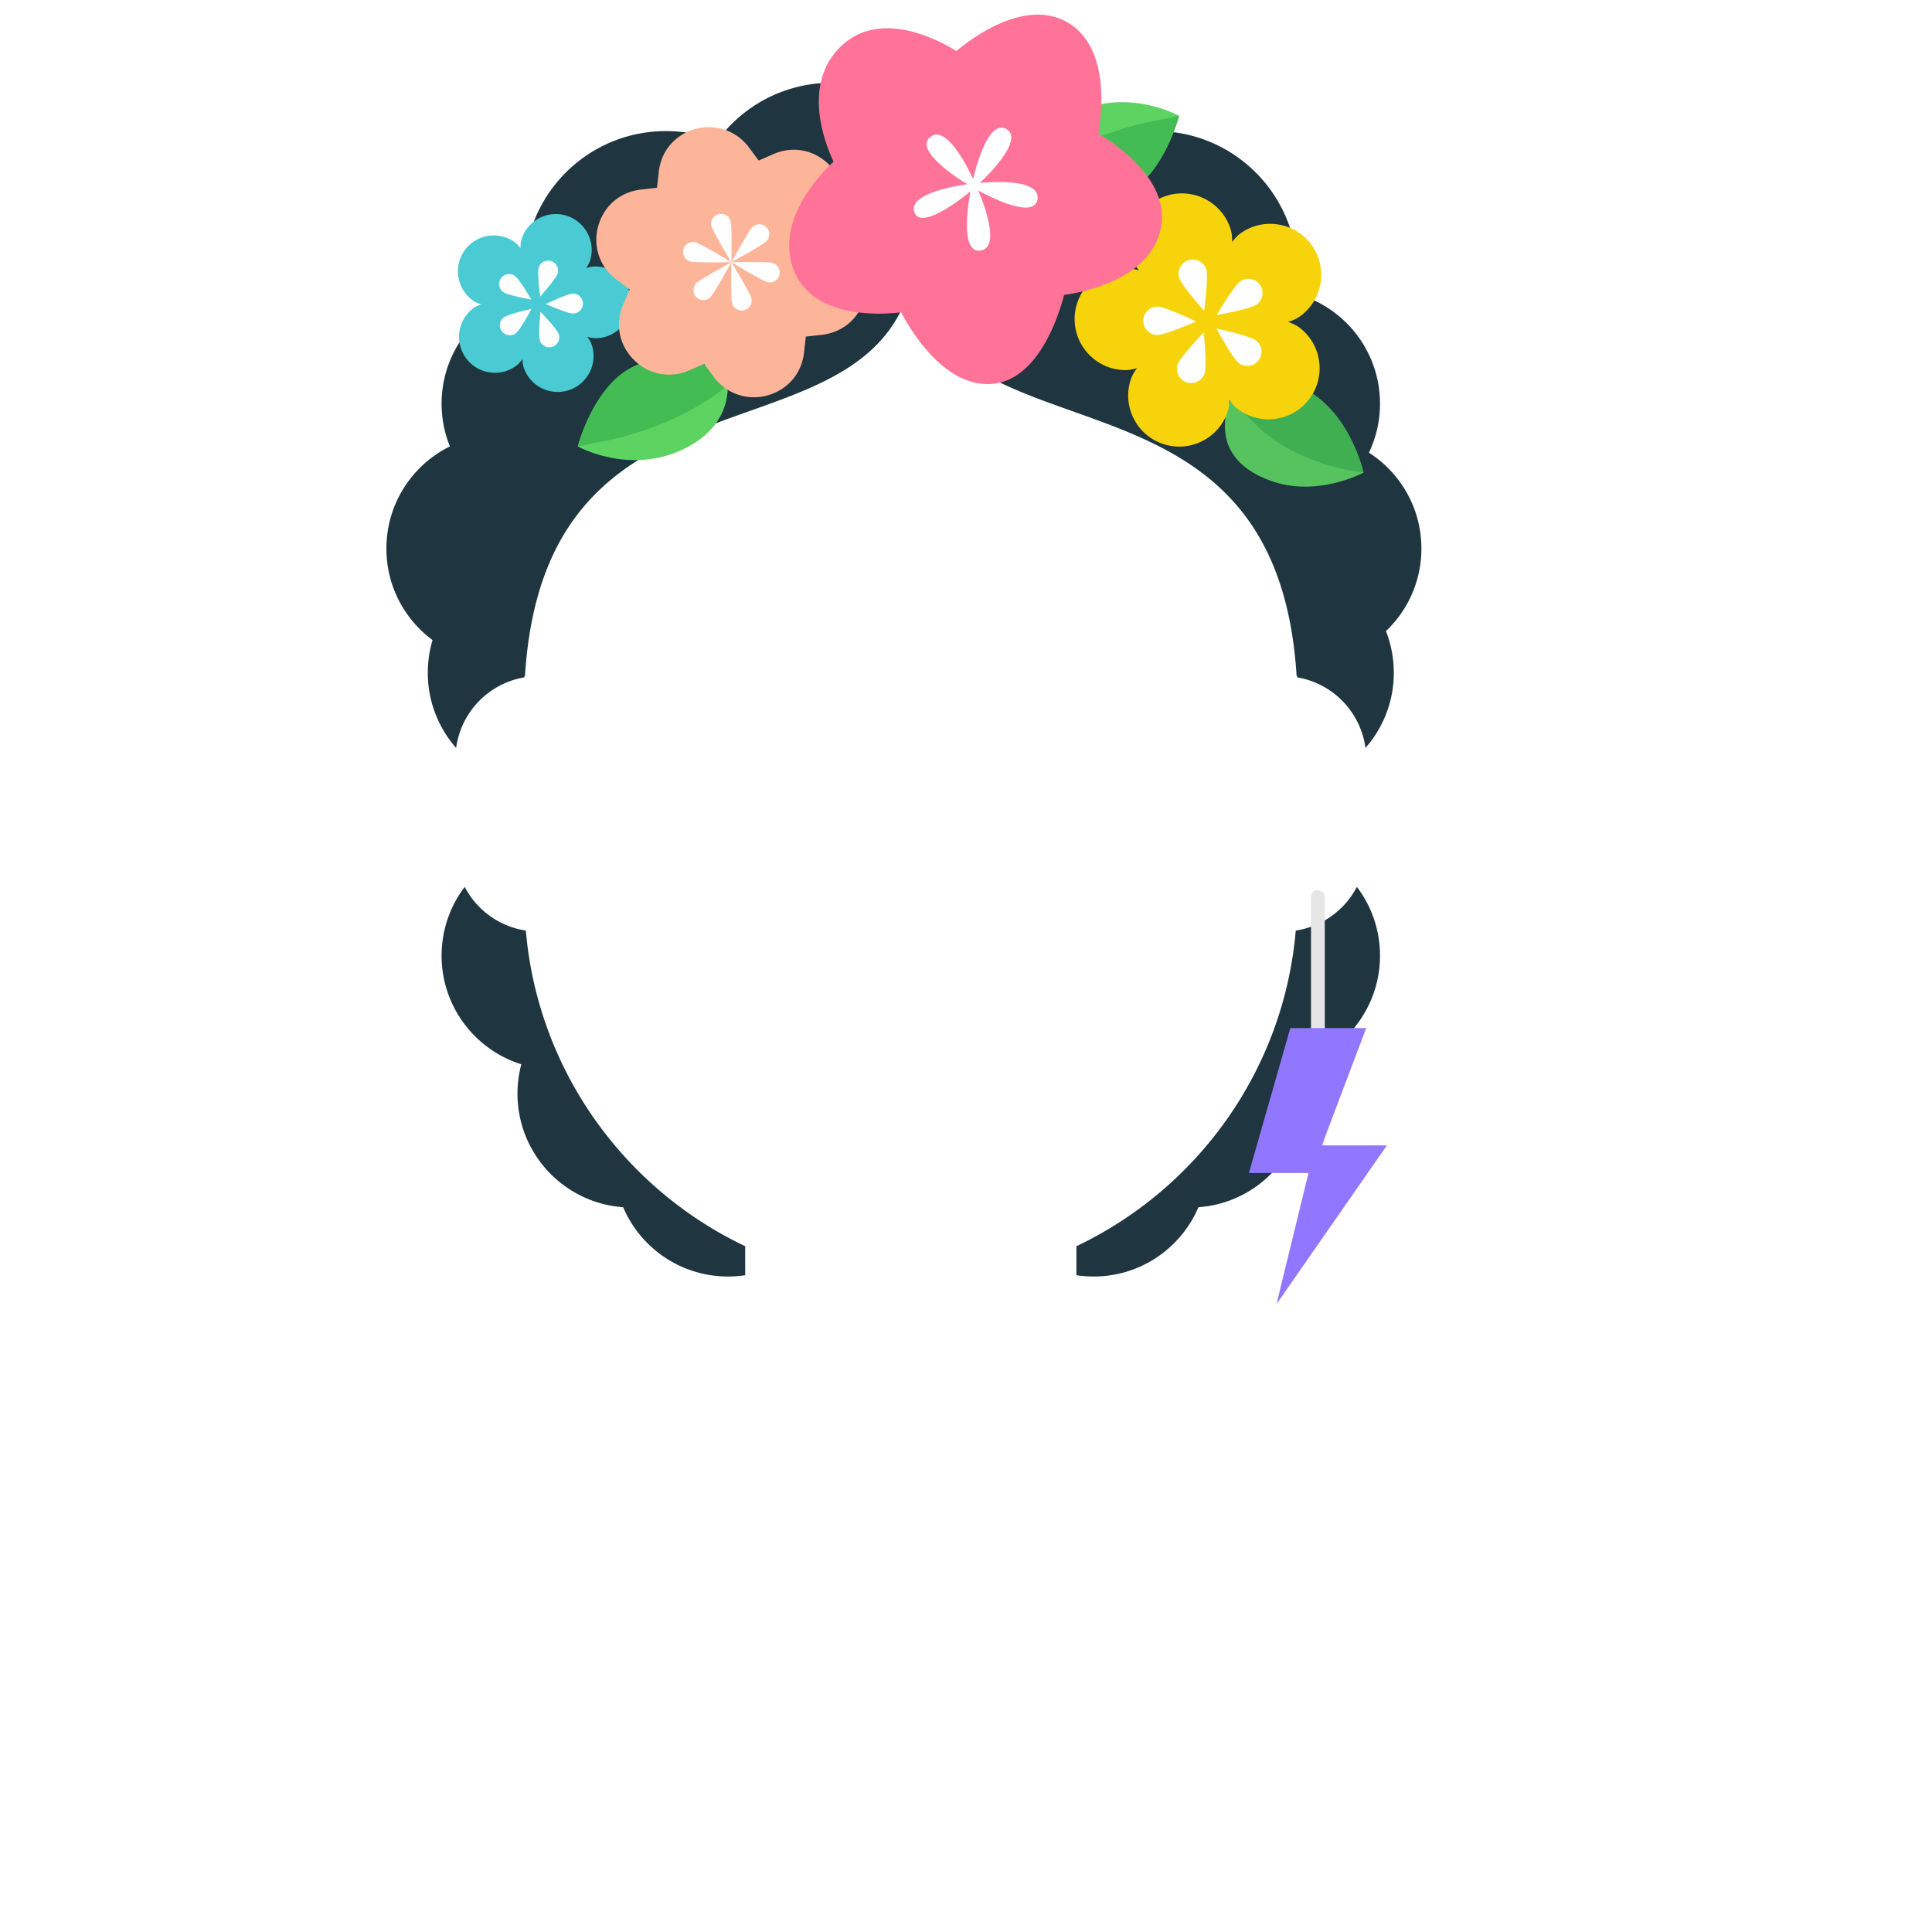 <svg width="280" height="280" xmlns="http://www.w3.org/2000/svg"><defs><filter x="-3.8%" y="-6.7%" width="107.7%" height="126.7%" filterUnits="objectBoundingBox" id="c"><feOffset dy="2" in="SourceAlpha" result="shadowOffsetOuter1"/><feColorMatrix values="0 0 0 0 0 0 0 0 0 0 0 0 0 0 0 0 0 0 0.2 0" in="shadowOffsetOuter1" result="shadowMatrixOuter1"/><feMerge><feMergeNode in="shadowMatrixOuter1"/><feMergeNode in="SourceGraphic"/></feMerge></filter><filter x="-6.7%" y="-3.4%" width="113.3%" height="113.8%" filterUnits="objectBoundingBox" id="d"><feOffset dy="2" in="SourceAlpha" result="shadowOffsetOuter1"/><feColorMatrix values="0 0 0 0 0 0 0 0 0 0 0 0 0 0 0 0 0 0 0.2 0" in="shadowOffsetOuter1" result="shadowMatrixOuter1"/><feMerge><feMergeNode in="shadowMatrixOuter1"/><feMergeNode in="SourceGraphic"/></feMerge></filter><filter x="-6.7%" y="-3.4%" width="113.3%" height="113.8%" filterUnits="objectBoundingBox" id="e"><feOffset dy="2" in="SourceAlpha" result="shadowOffsetOuter1"/><feColorMatrix values="0 0 0 0 0 0 0 0 0 0 0 0 0 0 0 0 0 0 0.2 0" in="shadowOffsetOuter1" result="shadowMatrixOuter1"/><feMerge><feMergeNode in="shadowMatrixOuter1"/><feMergeNode in="SourceGraphic"/></feMerge></filter><filter x="-3.8%" y="-3.8%" width="107.7%" height="115.4%" filterUnits="objectBoundingBox" id="f"><feOffset dy="2" in="SourceAlpha" result="shadowOffsetOuter1"/><feColorMatrix values="0 0 0 0 0 0 0 0 0 0 0 0 0 0 0 0 0 0 0.2 0" in="shadowOffsetOuter1" result="shadowMatrixOuter1"/><feMerge><feMergeNode in="shadowMatrixOuter1"/><feMergeNode in="SourceGraphic"/></feMerge></filter><filter x="-2.5%" y="-2.5%" width="105%" height="110%" filterUnits="objectBoundingBox" id="g"><feOffset dy="2" in="SourceAlpha" result="shadowOffsetOuter1"/><feColorMatrix values="0 0 0 0 0 0 0 0 0 0 0 0 0 0 0 0 0 0 0.2 0" in="shadowOffsetOuter1" result="shadowMatrixOuter1"/><feMerge><feMergeNode in="shadowMatrixOuter1"/><feMergeNode in="SourceGraphic"/></feMerge></filter><filter x="-2.7%" y="-2.7%" width="105.4%" height="110.8%" filterUnits="objectBoundingBox" id="h"><feOffset dy="2" in="SourceAlpha" result="shadowOffsetOuter1"/><feColorMatrix values="0 0 0 0 0 0 0 0 0 0 0 0 0 0 0 0 0 0 0.2 0" in="shadowOffsetOuter1" result="shadowMatrixOuter1"/><feMerge><feMergeNode in="shadowMatrixOuter1"/><feMergeNode in="SourceGraphic"/></feMerge></filter><filter x="-1.8%" y="-1.9%" width="103.6%" height="107.4%" filterUnits="objectBoundingBox" id="i"><feOffset dy="2" in="SourceAlpha" result="shadowOffsetOuter1"/><feColorMatrix values="0 0 0 0 0 0 0 0 0 0 0 0 0 0 0 0 0 0 0.2 0" in="shadowOffsetOuter1" result="shadowMatrixOuter1"/><feMerge><feMergeNode in="shadowMatrixOuter1"/><feMergeNode in="SourceGraphic"/></feMerge></filter><path id="a" d="M0 0h264v280H0z"/></defs><mask id="b" fill="#fff"><use href="#a"/></mask><g mask="url(&quot;#b&quot;)"><path d="M188 97.937v.229a12.008 12.008 0 019.893 10.227A16.437 16.437 0 00202 97.5c0-2.13-.404-4.166-1.138-6.035A16.453 16.453 0 00206 79.5c0-5.836-3.03-10.964-7.602-13.898A16.435 16.435 0 00200 58.5c0-7.635-5.185-14.058-12.227-15.941.15-.998.227-2.02.227-3.059 0-11.322-9.178-20.5-20.5-20.5-2.63 0-5.143.495-7.453 1.397C156.317 15.306 150.295 12 143.5 12c-4.262 0-8.22 1.3-11.5 3.527A20.405 20.405 0 00120.5 12c-6.795 0-12.817 3.306-16.547 8.397A20.448 20.448 0 0096.5 19C85.178 19 76 28.178 76 39.5c0 1.04.077 2.06.227 3.059C69.185 44.442 64 50.865 64 58.5c0 2.192.427 4.284 1.203 6.197C59.75 67.39 56 73.007 56 79.5c0 5.438 2.63 10.261 6.689 13.267A16.502 16.502 0 0062 97.5c0 4.175 1.55 7.987 4.107 10.893A12.008 12.008 0 0176 98.166v-.23l.083.064c2.903-47.147 48.47-30.258 55.917-56.664 7.447 26.406 53.014 9.517 55.917 56.664a7.83 7.83 0 00.083-.063zm-80 82.674v4.2a16.63 16.63 0 01-2.5.189c-6.82 0-12.675-4.139-15.188-10.042C81.754 174.348 75 167.213 75 158.5c0-1.471.192-2.897.554-4.254C68.858 152.144 64 145.889 64 138.5c0-3.744 1.247-7.198 3.35-9.967a12.012 12.012 0 008.859 6.334c1.743 20.248 14.26 37.416 31.791 45.744zm48 0v4.2c.815.125 1.65.189 2.5.189 6.82 0 12.675-4.139 15.188-10.042 8.558-.61 15.312-7.745 15.312-16.458 0-1.471-.192-2.897-.554-4.254C195.142 152.144 200 145.889 200 138.5c0-3.744-1.247-7.198-3.35-9.967a12.012 12.012 0 01-8.859 6.334c-1.743 20.248-14.26 37.416-31.791 45.744z" fill="#1F3540"/><g filter="url(&quot;#c&quot;)" opacity=".9" transform="scale(1 -1) rotate(-20 -104.666 -519.066)"><path d="M3.611 10S1.95 0 13 0c7.222 0 12.278 5.714 12.278 5.714s-5.417 8.572-13.722 8.572C5.056 14.286 3.61 10 3.61 10z" fill="#5DD362"/><path d="M25.278 5.714s-5.417 8.572-13.722 8.572c-4.334 0-6.428-1.929-7.367-3.215-2.095 1.786-2.817 3.429-2.817 3.5-.072.286-.36.429-.65.429-.072 0-.216 0-.289-.071-.36-.143-.505-.572-.36-.929.071-.214 1.877-4.143 7.366-6.714 7.944-4.143 17.839-1.572 17.839-1.572z" fill="#42BC53"/></g><g filter="url(&quot;#d&quot;)" transform="rotate(60 77.13 149.592)"><path d="M15 12C15 5.9 9 0 9 0S1.7 4.3 1 13c-.7 8.7 5.8 10.7 5.8 10.7S15 20.8 15 12z" fill="#5DD362"/><path d="M8 29c.1 0 .2 0 .3-.1.5-.2.8-.8.6-1.3-.5-1.5-.9-2.9-1.1-4.4C10 22.2 15 18.9 15 12 15 5.9 9 0 9 0s-.4 1.1-1 3c-.2.5-5.2 13.6-.9 25.3.1.4.5.7.9.7z" fill="#42BC53"/></g><g filter="url(&quot;#e&quot;)" transform="rotate(-120 64.465 11.775)"><path d="M15 12C15 5.9 9 0 9 0S1.7 4.3 1 13c-.7 8.7 5.8 10.7 5.8 10.7S15 20.8 15 12z" fill="#5DD362"/><path d="M8 29c.1 0 .2 0 .3-.1.5-.2.8-.8.6-1.3-.5-1.5-.9-2.9-1.1-4.4C10 22.2 15 18.9 15 12 15 5.9 9 0 9 0s-.4 1.1-1 3c-.2.5-5.2 13.6-.9 25.3.1.4.5.7.9.7z" fill="#42BC53"/></g><g filter="url(&quot;#f&quot;)" transform="matrix(-1 0 0 1 92 29)"><path d="M24.424 20.956a5.168 5.168 0 00.997-3.853 5.165 5.165 0 00-2.02-3.43c-.299-.225-.693-.41-1.141-.567.453-.141.854-.313 1.16-.527a5.206 5.206 0 001.277-7.243 5.206 5.206 0 00-7.242-1.277c-.306.215-.604.533-.893.911.006-.475-.033-.909-.143-1.267a5.164 5.164 0 00-2.532-3.07A5.169 5.169 0 009.926.25a5.207 5.207 0 00-3.453 6.493c.11.356.314.735.582 1.124-.448-.151-.869-.243-1.241-.25a5.206 5.206 0 00-5.29 5.11 5.177 5.177 0 00.937 3.066 5.198 5.198 0 004.171 2.223c.373.006.796-.071 1.25-.206-.283.38-.5.75-.621 1.103a5.196 5.196 0 00.662 4.68 5.171 5.171 0 002.561 1.93 5.206 5.206 0 006.61-3.225c.12-.352.178-.779.19-1.252.273.386.56.708.857.932a5.167 5.167 0 003.853.997 5.163 5.163 0 003.43-2.02z" fill="#4ACAD3"/><path d="M11.178 8.64a1.444 1.444 0 112.763-.845c.233.763-.232 4.182-.232 4.182s-2.298-2.574-2.53-3.337zm-2.242 5.797a1.444 1.444 0 11.05-2.888c.798.014 3.905 1.513 3.905 1.513s-3.158 1.389-3.955 1.375zm6.057-2.018s1.738-2.98 2.392-3.438a1.444 1.444 0 111.657 2.366c-.654.458-4.049 1.072-4.049 1.072zm-3.073 6.838a1.444 1.444 0 01-.895-1.836c.26-.755 2.646-3.246 2.646-3.246s.345 3.432.086 4.187a1.445 1.445 0 01-1.837.895zm5.32-1.96c-.638-.48-2.27-3.52-2.27-3.52s3.37.732 4.008 1.212a1.444 1.444 0 11-1.738 2.307z" fill="#FFF"/></g><g filter="url(&quot;#g&quot;)" transform="translate(86 16)"><path d="M30.526 33.098l.258-2.314 2.314-.26c2.847-.319 5.11-2.116 6.054-4.81 1.066-3.042.065-6.359-2.547-8.281l-1.874-1.38.932-2.134c1.229-2.806.645-5.895-1.52-8.061-2.167-2.166-5.256-2.75-8.063-1.522l-2.133.933-1.38-1.875C20.644.786 17.327-.218 14.284.848c-2.692.943-4.49 3.207-4.809 6.054l-.26 2.313-2.313.26c-2.847.319-5.11 2.117-6.054 4.81-.938 2.676-.298 5.56 1.669 7.528a7.7 7.7 0 00.877.753l1.875 1.38-.934 2.134c-1.226 2.807-.643 5.896 1.523 8.062 2.166 2.166 5.255 2.749 8.062 1.523l2.134-.934 1.38 1.875c1.917 2.61 5.24 3.612 8.283 2.547 2.693-.945 4.49-3.208 4.809-6.055z" fill="#FDB599"/><path d="M22.882 25.19a1.44 1.44 0 01-2.782.746C19.894 25.17 20 20 20 20s-2.492 4.529-3.055 5.091a1.44 1.44 0 01-2.036-2.036C15.47 22.492 20 20 20 20s-5.168.106-5.936-.1a1.44 1.44 0 01.745-2.782C15.577 17.324 20 20 20 20s-2.676-4.423-2.882-5.19a1.44 1.44 0 012.782-.746c.206.768.1 5.936.1 5.936s2.492-4.529 3.055-5.091a1.44 1.44 0 012.036 2.036C24.53 17.508 20 20 20 20s5.169-.106 5.936.1a1.44 1.44 0 01-.745 2.782C24.423 22.676 20 20 20 20s2.675 4.422 2.882 5.19z" fill="#FFF"/></g><g filter="url(&quot;#h&quot;)" transform="translate(155 26)"><path d="M34.758 29.822a7.355 7.355 0 001.418-5.483 7.35 7.35 0 00-2.874-4.88c-.426-.321-.987-.584-1.625-.808.645-.201 1.216-.445 1.652-.75 3.342-2.34 4.158-6.964 1.817-10.307-2.34-3.342-6.964-4.157-10.306-1.817-.436.306-.86.758-1.27 1.296.008-.676-.048-1.294-.204-1.803A7.349 7.349 0 0019.763.9a7.355 7.355 0 00-5.638-.543C10.223 1.55 8.019 5.695 9.21 9.597c.156.507.447 1.046.83 1.6-.638-.216-1.237-.346-1.768-.355-4.08-.071-7.456 3.19-7.528 7.27a7.368 7.368 0 001.334 4.363 7.397 7.397 0 005.936 3.164c.53.01 1.133-.1 1.777-.293-.4.54-.71 1.069-.883 1.57a7.395 7.395 0 00.943 6.66 7.36 7.36 0 003.645 2.746c3.858 1.329 8.077-.73 9.405-4.588.173-.502.255-1.109.271-1.782.39.549.797 1.007 1.22 1.326a7.352 7.352 0 005.484 1.418 7.348 7.348 0 004.88-2.874z" fill="#F7D30C"/><path d="M15.908 12.295a2.055 2.055 0 113.93-1.202c.332 1.086-.33 5.95-.33 5.95s-3.269-3.662-3.6-4.748zm-3.192 8.25a2.055 2.055 0 11.072-4.11c1.135.02 5.558 2.153 5.558 2.153s-4.495 1.977-5.63 1.957zm8.62-2.872s2.474-4.241 3.404-4.892a2.055 2.055 0 112.358 3.367c-.93.651-5.762 1.525-5.762 1.525zm-4.373 9.731a2.055 2.055 0 01-1.274-2.613c.37-1.073 3.765-4.62 3.765-4.62s.492 4.886.123 5.96a2.056 2.056 0 01-2.614 1.273zm7.57-2.79c-.907-.683-3.23-5.008-3.23-5.008s4.797 1.042 5.704 1.725a2.055 2.055 0 11-2.474 3.283z" fill="#FFF"/></g><g filter="url(&quot;#i&quot;)" transform="translate(114)"><path d="M54.138 31.546c1.825-6.983-5.994-12.414-8.953-14.184.514-2.934 1.672-12.561-4.468-16.116C34.612-2.288 26.924 3.45 24.6 5.394c-.2-.125-.435-.268-.703-.423C20.83 3.196 13.13-.381 7.85 4.736 2.205 10.204 5.537 18.74 6.805 21.434c-2.16 2.01-8.384 8.592-5.818 15.59.706 1.929 2.011 3.456 3.882 4.538 4.03 2.334 9.607 1.958 11.723 1.707.993 1.88 3.83 6.712 7.888 9.061 1.67.967 3.375 1.413 5.07 1.325 6.905-.358 9.916-9.995 10.67-12.912 2.861-.396 12.086-2.199 13.918-9.197z" fill="#FF7398"/><path d="M27.764 25.603s3.685 8.188.354 8.71c-3.334.521-1.46-8.591-1.46-8.591s-7.112 6.007-8.15 3.028c-1.04-2.979 7.7-4.048 7.7-4.048s-7.987-4.692-5.393-6.836c2.594-2.144 6.216 6.092 6.216 6.092s1.945-8.92 4.82-7.254c2.876 1.664-3.857 7.811-3.857 7.811s8.877-.99 8.37 2.352c-.505 3.342-8.6-1.264-8.6-1.264z" fill="#FFF"/></g><g transform="translate(181 129)"><rect fill="#E6E6E6" x="9" width="2" height="39" rx="1"/><path fill="#9177FF" d="M20 37h-9.43L17 20H6L0 41h8.636L4 60z"/></g></g></svg>